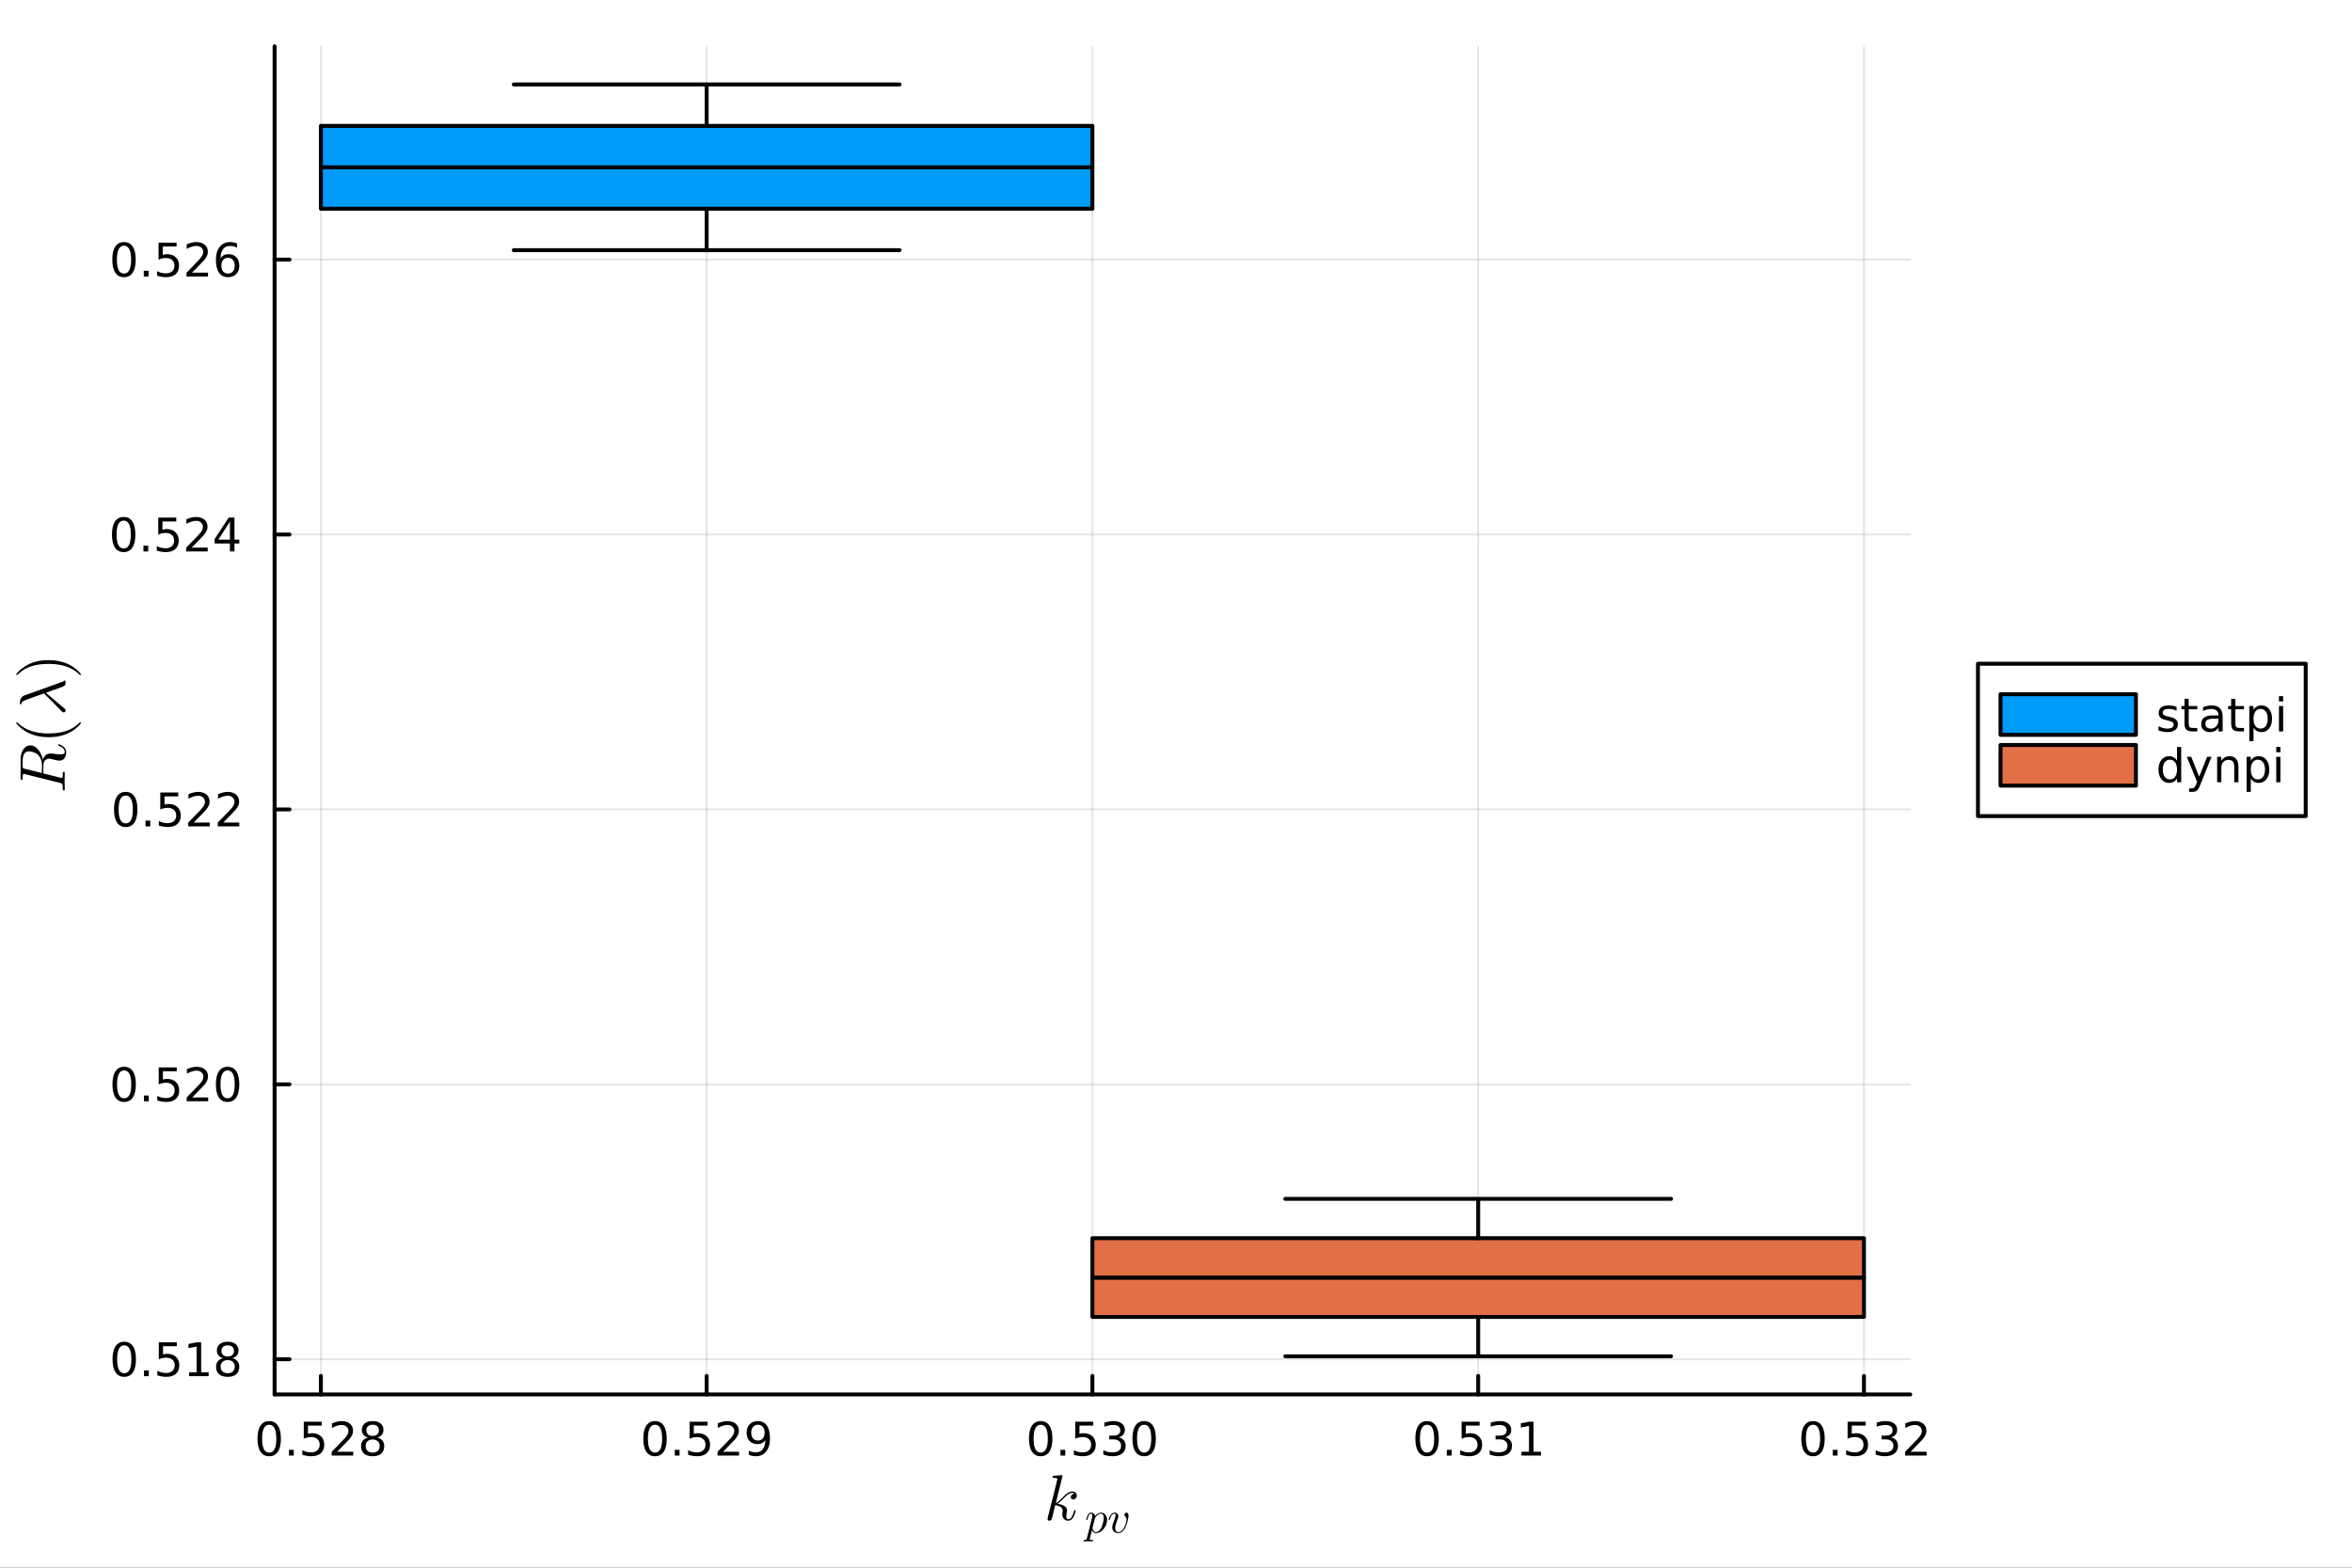 <?xml version="1.0" encoding="utf-8"?>
<svg xmlns="http://www.w3.org/2000/svg" xmlns:xlink="http://www.w3.org/1999/xlink" width="600" height="400" viewBox="0 0 2400 1600">
<rect x="0" y="0" width="2400" height="1600" fill="#333333" stroke="none"/>
<defs>
  <clipPath id="clip390">
    <rect x="0" y="0" width="2400" height="1600"/>
  </clipPath>
</defs>
<path clip-path="url(#clip390)" d="M0 1600 L2400 1600 L2400 0 L0 0  Z" fill="#ffffff" fill-rule="evenodd" fill-opacity="1"/>
<defs>
  <clipPath id="clip391">
    <rect x="480" y="0" width="1681" height="1600"/>
  </clipPath>
</defs>
<path clip-path="url(#clip390)" d="M280.19 1423.18 L1949.24 1423.18 L1949.24 47.244 L280.19 47.244  Z" fill="#ffffff" fill-rule="evenodd" fill-opacity="1"/>
<defs>
  <clipPath id="clip392">
    <rect x="280" y="47" width="1670" height="1377"/>
  </clipPath>
</defs>
<polyline clip-path="url(#clip392)" style="stroke:#000000; stroke-linecap:round; stroke-linejoin:round; stroke-width:2; stroke-opacity:0.1; fill:none" points="327.427,1423.18 327.427,47.244 "/>
<polyline clip-path="url(#clip392)" style="stroke:#000000; stroke-linecap:round; stroke-linejoin:round; stroke-width:2; stroke-opacity:0.1; fill:none" points="721.071,1423.18 721.071,47.244 "/>
<polyline clip-path="url(#clip392)" style="stroke:#000000; stroke-linecap:round; stroke-linejoin:round; stroke-width:2; stroke-opacity:0.1; fill:none" points="1114.71,1423.18 1114.71,47.244 "/>
<polyline clip-path="url(#clip392)" style="stroke:#000000; stroke-linecap:round; stroke-linejoin:round; stroke-width:2; stroke-opacity:0.1; fill:none" points="1508.36,1423.18 1508.36,47.244 "/>
<polyline clip-path="url(#clip392)" style="stroke:#000000; stroke-linecap:round; stroke-linejoin:round; stroke-width:2; stroke-opacity:0.1; fill:none" points="1902,1423.18 1902,47.244 "/>
<polyline clip-path="url(#clip390)" style="stroke:#000000; stroke-linecap:round; stroke-linejoin:round; stroke-width:4; stroke-opacity:1; fill:none" points="280.19,1423.18 1949.24,1423.18 "/>
<polyline clip-path="url(#clip390)" style="stroke:#000000; stroke-linecap:round; stroke-linejoin:round; stroke-width:4; stroke-opacity:1; fill:none" points="327.427,1423.18 327.427,1404.28 "/>
<polyline clip-path="url(#clip390)" style="stroke:#000000; stroke-linecap:round; stroke-linejoin:round; stroke-width:4; stroke-opacity:1; fill:none" points="721.071,1423.18 721.071,1404.28 "/>
<polyline clip-path="url(#clip390)" style="stroke:#000000; stroke-linecap:round; stroke-linejoin:round; stroke-width:4; stroke-opacity:1; fill:none" points="1114.71,1423.18 1114.71,1404.28 "/>
<polyline clip-path="url(#clip390)" style="stroke:#000000; stroke-linecap:round; stroke-linejoin:round; stroke-width:4; stroke-opacity:1; fill:none" points="1508.36,1423.18 1508.36,1404.28 "/>
<polyline clip-path="url(#clip390)" style="stroke:#000000; stroke-linecap:round; stroke-linejoin:round; stroke-width:4; stroke-opacity:1; fill:none" points="1902,1423.18 1902,1404.28 "/>
<path clip-path="url(#clip390)" d="M274.696 1454.1 Q271.085 1454.1 269.256 1457.66 Q267.451 1461.2 267.451 1468.33 Q267.451 1475.44 269.256 1479.01 Q271.085 1482.55 274.696 1482.55 Q278.33 1482.55 280.136 1479.01 Q281.965 1475.44 281.965 1468.33 Q281.965 1461.2 280.136 1457.66 Q278.33 1454.1 274.696 1454.1 M274.696 1450.39 Q280.506 1450.39 283.562 1455 Q286.64 1459.58 286.64 1468.33 Q286.64 1477.06 283.562 1481.67 Q280.506 1486.25 274.696 1486.25 Q268.886 1486.25 265.807 1481.67 Q262.752 1477.06 262.752 1468.33 Q262.752 1459.58 265.807 1455 Q268.886 1450.39 274.696 1450.39 Z" fill="#000000" fill-rule="nonzero" fill-opacity="1" /><path clip-path="url(#clip390)" d="M294.858 1479.7 L299.742 1479.7 L299.742 1485.58 L294.858 1485.58 L294.858 1479.7 Z" fill="#000000" fill-rule="nonzero" fill-opacity="1" /><path clip-path="url(#clip390)" d="M309.974 1451.02 L328.33 1451.02 L328.33 1454.96 L314.256 1454.96 L314.256 1463.43 Q315.275 1463.08 316.293 1462.92 Q317.312 1462.73 318.33 1462.73 Q324.117 1462.73 327.497 1465.9 Q330.876 1469.08 330.876 1474.49 Q330.876 1480.07 327.404 1483.17 Q323.932 1486.25 317.612 1486.25 Q315.437 1486.25 313.168 1485.88 Q310.923 1485.51 308.515 1484.77 L308.515 1480.07 Q310.599 1481.2 312.821 1481.76 Q315.043 1482.32 317.52 1482.32 Q321.524 1482.32 323.862 1480.21 Q326.2 1478.1 326.2 1474.49 Q326.2 1470.88 323.862 1468.77 Q321.524 1466.67 317.52 1466.67 Q315.645 1466.67 313.77 1467.08 Q311.918 1467.5 309.974 1468.38 L309.974 1451.02 Z" fill="#000000" fill-rule="nonzero" fill-opacity="1" /><path clip-path="url(#clip390)" d="M344.117 1481.64 L360.436 1481.64 L360.436 1485.58 L338.492 1485.58 L338.492 1481.64 Q341.154 1478.89 345.737 1474.26 Q350.344 1469.61 351.524 1468.27 Q353.77 1465.74 354.649 1464.01 Q355.552 1462.25 355.552 1460.56 Q355.552 1457.8 353.608 1456.07 Q351.686 1454.33 348.585 1454.33 Q346.385 1454.33 343.932 1455.09 Q341.501 1455.86 338.723 1457.41 L338.723 1452.69 Q341.548 1451.55 344.001 1450.97 Q346.455 1450.39 348.492 1450.39 Q353.862 1450.39 357.057 1453.08 Q360.251 1455.77 360.251 1460.26 Q360.251 1462.39 359.441 1464.31 Q358.654 1466.2 356.547 1468.8 Q355.969 1469.47 352.867 1472.69 Q349.765 1475.88 344.117 1481.64 Z" fill="#000000" fill-rule="nonzero" fill-opacity="1" /><path clip-path="url(#clip390)" d="M380.251 1469.17 Q376.918 1469.17 374.996 1470.95 Q373.098 1472.73 373.098 1475.86 Q373.098 1478.98 374.996 1480.77 Q376.918 1482.55 380.251 1482.55 Q383.584 1482.55 385.506 1480.77 Q387.427 1478.96 387.427 1475.86 Q387.427 1472.73 385.506 1470.95 Q383.607 1469.17 380.251 1469.17 M375.575 1467.18 Q372.566 1466.44 370.876 1464.38 Q369.209 1462.32 369.209 1459.35 Q369.209 1455.21 372.149 1452.8 Q375.112 1450.39 380.251 1450.39 Q385.413 1450.39 388.353 1452.8 Q391.293 1455.21 391.293 1459.35 Q391.293 1462.32 389.603 1464.38 Q387.936 1466.44 384.95 1467.18 Q388.33 1467.96 390.205 1470.26 Q392.103 1472.55 392.103 1475.86 Q392.103 1480.88 389.024 1483.57 Q385.969 1486.25 380.251 1486.25 Q374.533 1486.25 371.455 1483.57 Q368.399 1480.88 368.399 1475.86 Q368.399 1472.55 370.297 1470.26 Q372.196 1467.96 375.575 1467.18 M373.862 1459.79 Q373.862 1462.48 375.529 1463.98 Q377.219 1465.49 380.251 1465.49 Q383.26 1465.49 384.95 1463.98 Q386.663 1462.48 386.663 1459.79 Q386.663 1457.11 384.95 1455.6 Q383.26 1454.1 380.251 1454.1 Q377.219 1454.1 375.529 1455.6 Q373.862 1457.11 373.862 1459.79 Z" fill="#000000" fill-rule="nonzero" fill-opacity="1" /><path clip-path="url(#clip390)" d="M668.386 1454.1 Q664.775 1454.1 662.946 1457.66 Q661.141 1461.2 661.141 1468.33 Q661.141 1475.44 662.946 1479.01 Q664.775 1482.55 668.386 1482.55 Q672.02 1482.55 673.826 1479.01 Q675.654 1475.44 675.654 1468.33 Q675.654 1461.2 673.826 1457.66 Q672.02 1454.1 668.386 1454.1 M668.386 1450.39 Q674.196 1450.39 677.252 1455 Q680.33 1459.58 680.33 1468.33 Q680.33 1477.06 677.252 1481.67 Q674.196 1486.25 668.386 1486.25 Q662.576 1486.25 659.497 1481.67 Q656.441 1477.06 656.441 1468.33 Q656.441 1459.58 659.497 1455 Q662.576 1450.39 668.386 1450.39 Z" fill="#000000" fill-rule="nonzero" fill-opacity="1" /><path clip-path="url(#clip390)" d="M688.548 1479.7 L693.432 1479.7 L693.432 1485.58 L688.548 1485.58 L688.548 1479.7 Z" fill="#000000" fill-rule="nonzero" fill-opacity="1" /><path clip-path="url(#clip390)" d="M703.663 1451.02 L722.02 1451.02 L722.02 1454.96 L707.946 1454.96 L707.946 1463.43 Q708.964 1463.08 709.983 1462.92 Q711.001 1462.73 712.02 1462.73 Q717.807 1462.73 721.186 1465.9 Q724.566 1469.08 724.566 1474.49 Q724.566 1480.07 721.094 1483.17 Q717.622 1486.25 711.302 1486.25 Q709.126 1486.25 706.858 1485.88 Q704.613 1485.51 702.205 1484.77 L702.205 1480.07 Q704.288 1481.2 706.511 1481.76 Q708.733 1482.32 711.21 1482.32 Q715.214 1482.32 717.552 1480.21 Q719.89 1478.1 719.89 1474.49 Q719.89 1470.88 717.552 1468.77 Q715.214 1466.67 711.21 1466.67 Q709.335 1466.67 707.46 1467.08 Q705.608 1467.5 703.663 1468.38 L703.663 1451.02 Z" fill="#000000" fill-rule="nonzero" fill-opacity="1" /><path clip-path="url(#clip390)" d="M737.807 1481.64 L754.126 1481.64 L754.126 1485.58 L732.182 1485.58 L732.182 1481.64 Q734.844 1478.89 739.427 1474.26 Q744.034 1469.61 745.214 1468.27 Q747.46 1465.74 748.339 1464.01 Q749.242 1462.25 749.242 1460.56 Q749.242 1457.8 747.297 1456.07 Q745.376 1454.33 742.274 1454.33 Q740.075 1454.33 737.622 1455.09 Q735.191 1455.86 732.413 1457.41 L732.413 1452.69 Q735.237 1451.55 737.691 1450.97 Q740.145 1450.39 742.182 1450.39 Q747.552 1450.39 750.747 1453.08 Q753.941 1455.77 753.941 1460.26 Q753.941 1462.39 753.131 1464.31 Q752.344 1466.2 750.237 1468.8 Q749.659 1469.47 746.557 1472.69 Q743.455 1475.88 737.807 1481.64 Z" fill="#000000" fill-rule="nonzero" fill-opacity="1" /><path clip-path="url(#clip390)" d="M764.08 1484.86 L764.08 1480.6 Q765.839 1481.44 767.645 1481.88 Q769.45 1482.32 771.186 1482.32 Q775.816 1482.32 778.246 1479.21 Q780.7 1476.09 781.047 1469.75 Q779.705 1471.74 777.645 1472.8 Q775.584 1473.87 773.084 1473.87 Q767.899 1473.87 764.867 1470.74 Q761.858 1467.59 761.858 1462.15 Q761.858 1456.83 765.006 1453.61 Q768.154 1450.39 773.385 1450.39 Q779.381 1450.39 782.529 1455 Q785.7 1459.58 785.7 1468.33 Q785.7 1476.51 781.811 1481.39 Q777.945 1486.25 771.395 1486.25 Q769.635 1486.25 767.83 1485.9 Q766.024 1485.56 764.08 1484.86 M773.385 1470.21 Q776.533 1470.21 778.362 1468.06 Q780.214 1465.9 780.214 1462.15 Q780.214 1458.43 778.362 1456.27 Q776.533 1454.1 773.385 1454.1 Q770.237 1454.1 768.385 1456.27 Q766.557 1458.43 766.557 1462.15 Q766.557 1465.9 768.385 1468.06 Q770.237 1470.21 773.385 1470.21 Z" fill="#000000" fill-rule="nonzero" fill-opacity="1" /><path clip-path="url(#clip390)" d="M1061.94 1454.1 Q1058.33 1454.1 1056.5 1457.66 Q1054.69 1461.2 1054.69 1468.33 Q1054.69 1475.44 1056.5 1479.01 Q1058.33 1482.55 1061.94 1482.55 Q1065.57 1482.55 1067.38 1479.01 Q1069.21 1475.44 1069.21 1468.33 Q1069.21 1461.2 1067.38 1457.66 Q1065.57 1454.1 1061.94 1454.1 M1061.94 1450.39 Q1067.75 1450.39 1070.8 1455 Q1073.88 1459.58 1073.88 1468.33 Q1073.88 1477.06 1070.8 1481.67 Q1067.75 1486.25 1061.94 1486.25 Q1056.13 1486.25 1053.05 1481.67 Q1049.99 1477.06 1049.99 1468.33 Q1049.99 1459.58 1053.05 1455 Q1056.13 1450.39 1061.94 1450.39 Z" fill="#000000" fill-rule="nonzero" fill-opacity="1" /><path clip-path="url(#clip390)" d="M1082.1 1479.7 L1086.98 1479.7 L1086.98 1485.58 L1082.1 1485.58 L1082.1 1479.7 Z" fill="#000000" fill-rule="nonzero" fill-opacity="1" /><path clip-path="url(#clip390)" d="M1097.21 1451.02 L1115.57 1451.02 L1115.57 1454.96 L1101.5 1454.96 L1101.5 1463.43 Q1102.52 1463.08 1103.53 1462.92 Q1104.55 1462.73 1105.57 1462.73 Q1111.36 1462.73 1114.74 1465.9 Q1118.12 1469.08 1118.12 1474.49 Q1118.12 1480.07 1114.64 1483.17 Q1111.17 1486.25 1104.85 1486.25 Q1102.68 1486.25 1100.41 1485.88 Q1098.16 1485.51 1095.76 1484.77 L1095.76 1480.07 Q1097.84 1481.2 1100.06 1481.76 Q1102.28 1482.32 1104.76 1482.32 Q1108.77 1482.32 1111.1 1480.21 Q1113.44 1478.1 1113.44 1474.49 Q1113.44 1470.88 1111.1 1468.77 Q1108.77 1466.67 1104.76 1466.67 Q1102.89 1466.67 1101.01 1467.08 Q1099.16 1467.5 1097.21 1468.38 L1097.21 1451.02 Z" fill="#000000" fill-rule="nonzero" fill-opacity="1" /><path clip-path="url(#clip390)" d="M1141.5 1466.95 Q1144.85 1467.66 1146.73 1469.93 Q1148.63 1472.2 1148.63 1475.53 Q1148.63 1480.65 1145.11 1483.45 Q1141.59 1486.25 1135.11 1486.25 Q1132.93 1486.25 1130.62 1485.81 Q1128.33 1485.39 1125.87 1484.54 L1125.87 1480.02 Q1127.82 1481.16 1130.13 1481.74 Q1132.45 1482.32 1134.97 1482.32 Q1139.37 1482.32 1141.66 1480.58 Q1143.97 1478.84 1143.97 1475.53 Q1143.97 1472.48 1141.82 1470.77 Q1139.69 1469.03 1135.87 1469.03 L1131.84 1469.03 L1131.84 1465.19 L1136.06 1465.19 Q1139.51 1465.19 1141.33 1463.82 Q1143.16 1462.43 1143.16 1459.84 Q1143.16 1457.18 1141.27 1455.77 Q1139.39 1454.33 1135.87 1454.33 Q1133.95 1454.33 1131.75 1454.75 Q1129.55 1455.16 1126.91 1456.04 L1126.91 1451.88 Q1129.58 1451.14 1131.89 1450.77 Q1134.23 1450.39 1136.29 1450.39 Q1141.61 1450.39 1144.71 1452.83 Q1147.82 1455.23 1147.82 1459.35 Q1147.82 1462.22 1146.17 1464.21 Q1144.53 1466.18 1141.5 1466.95 Z" fill="#000000" fill-rule="nonzero" fill-opacity="1" /><path clip-path="url(#clip390)" d="M1167.49 1454.1 Q1163.88 1454.1 1162.05 1457.66 Q1160.25 1461.2 1160.25 1468.33 Q1160.25 1475.44 1162.05 1479.01 Q1163.88 1482.55 1167.49 1482.55 Q1171.13 1482.55 1172.93 1479.01 Q1174.76 1475.44 1174.76 1468.33 Q1174.76 1461.2 1172.93 1457.66 Q1171.13 1454.1 1167.49 1454.1 M1167.49 1450.39 Q1173.3 1450.39 1176.36 1455 Q1179.44 1459.58 1179.44 1468.33 Q1179.44 1477.06 1176.36 1481.67 Q1173.3 1486.25 1167.49 1486.25 Q1161.68 1486.25 1158.6 1481.67 Q1155.55 1477.06 1155.55 1468.33 Q1155.55 1459.58 1158.6 1455 Q1161.68 1450.39 1167.49 1450.39 Z" fill="#000000" fill-rule="nonzero" fill-opacity="1" /><path clip-path="url(#clip390)" d="M1456.19 1454.1 Q1452.58 1454.1 1450.75 1457.66 Q1448.95 1461.2 1448.95 1468.33 Q1448.95 1475.44 1450.75 1479.01 Q1452.58 1482.55 1456.19 1482.55 Q1459.83 1482.55 1461.63 1479.01 Q1463.46 1475.44 1463.46 1468.33 Q1463.46 1461.2 1461.63 1457.66 Q1459.83 1454.1 1456.19 1454.1 M1456.19 1450.39 Q1462 1450.39 1465.06 1455 Q1468.14 1459.58 1468.14 1468.33 Q1468.14 1477.06 1465.06 1481.67 Q1462 1486.25 1456.19 1486.25 Q1450.38 1486.25 1447.3 1481.67 Q1444.25 1477.06 1444.25 1468.33 Q1444.25 1459.58 1447.3 1455 Q1450.38 1450.39 1456.19 1450.39 Z" fill="#000000" fill-rule="nonzero" fill-opacity="1" /><path clip-path="url(#clip390)" d="M1476.36 1479.7 L1481.24 1479.7 L1481.24 1485.58 L1476.36 1485.58 L1476.36 1479.7 Z" fill="#000000" fill-rule="nonzero" fill-opacity="1" /><path clip-path="url(#clip390)" d="M1491.47 1451.02 L1509.83 1451.02 L1509.83 1454.96 L1495.75 1454.96 L1495.75 1463.43 Q1496.77 1463.08 1497.79 1462.92 Q1498.81 1462.73 1499.83 1462.73 Q1505.61 1462.73 1508.99 1465.9 Q1512.37 1469.08 1512.37 1474.49 Q1512.37 1480.07 1508.9 1483.17 Q1505.43 1486.25 1499.11 1486.25 Q1496.93 1486.25 1494.67 1485.88 Q1492.42 1485.51 1490.01 1484.77 L1490.01 1480.07 Q1492.1 1481.2 1494.32 1481.76 Q1496.54 1482.32 1499.02 1482.32 Q1503.02 1482.32 1505.36 1480.21 Q1507.7 1478.1 1507.7 1474.49 Q1507.7 1470.88 1505.36 1468.77 Q1503.02 1466.67 1499.02 1466.67 Q1497.14 1466.67 1495.27 1467.08 Q1493.42 1467.5 1491.47 1468.38 L1491.47 1451.02 Z" fill="#000000" fill-rule="nonzero" fill-opacity="1" /><path clip-path="url(#clip390)" d="M1535.75 1466.95 Q1539.11 1467.66 1540.98 1469.93 Q1542.88 1472.2 1542.88 1475.53 Q1542.88 1480.65 1539.36 1483.45 Q1535.85 1486.25 1529.36 1486.25 Q1527.19 1486.25 1524.87 1485.81 Q1522.58 1485.39 1520.13 1484.54 L1520.13 1480.02 Q1522.07 1481.16 1524.39 1481.74 Q1526.7 1482.32 1529.23 1482.32 Q1533.62 1482.32 1535.92 1480.58 Q1538.23 1478.84 1538.23 1475.53 Q1538.23 1472.48 1536.08 1470.77 Q1533.95 1469.03 1530.13 1469.03 L1526.1 1469.03 L1526.1 1465.19 L1530.31 1465.19 Q1533.76 1465.19 1535.59 1463.82 Q1537.42 1462.43 1537.42 1459.84 Q1537.42 1457.18 1535.52 1455.77 Q1533.65 1454.33 1530.13 1454.33 Q1528.21 1454.33 1526.01 1454.75 Q1523.81 1455.16 1521.17 1456.04 L1521.17 1451.88 Q1523.83 1451.14 1526.15 1450.77 Q1528.49 1450.39 1530.55 1450.39 Q1535.87 1450.39 1538.97 1452.83 Q1542.07 1455.23 1542.07 1459.35 Q1542.07 1462.22 1540.43 1464.21 Q1538.79 1466.18 1535.75 1466.95 Z" fill="#000000" fill-rule="nonzero" fill-opacity="1" /><path clip-path="url(#clip390)" d="M1552.56 1481.64 L1560.2 1481.64 L1560.2 1455.28 L1551.89 1456.95 L1551.89 1452.69 L1560.15 1451.02 L1564.83 1451.02 L1564.83 1481.64 L1572.47 1481.64 L1572.47 1485.58 L1552.56 1485.58 L1552.56 1481.64 Z" fill="#000000" fill-rule="nonzero" fill-opacity="1" /><path clip-path="url(#clip390)" d="M1850.02 1454.1 Q1846.41 1454.1 1844.58 1457.66 Q1842.78 1461.2 1842.78 1468.33 Q1842.78 1475.44 1844.58 1479.01 Q1846.41 1482.55 1850.02 1482.55 Q1853.66 1482.55 1855.46 1479.01 Q1857.29 1475.44 1857.29 1468.33 Q1857.29 1461.2 1855.46 1457.66 Q1853.66 1454.1 1850.02 1454.1 M1850.02 1450.39 Q1855.83 1450.39 1858.89 1455 Q1861.97 1459.58 1861.97 1468.33 Q1861.97 1477.06 1858.89 1481.67 Q1855.83 1486.25 1850.02 1486.25 Q1844.21 1486.25 1841.13 1481.67 Q1838.08 1477.06 1838.08 1468.33 Q1838.08 1459.58 1841.13 1455 Q1844.21 1450.39 1850.02 1450.39 Z" fill="#000000" fill-rule="nonzero" fill-opacity="1" /><path clip-path="url(#clip390)" d="M1870.18 1479.7 L1875.07 1479.7 L1875.07 1485.58 L1870.18 1485.58 L1870.18 1479.7 Z" fill="#000000" fill-rule="nonzero" fill-opacity="1" /><path clip-path="url(#clip390)" d="M1885.3 1451.02 L1903.66 1451.02 L1903.66 1454.96 L1889.58 1454.96 L1889.58 1463.43 Q1890.6 1463.08 1891.62 1462.92 Q1892.64 1462.73 1893.66 1462.73 Q1899.44 1462.73 1902.82 1465.9 Q1906.2 1469.08 1906.2 1474.49 Q1906.2 1480.07 1902.73 1483.17 Q1899.26 1486.25 1892.94 1486.25 Q1890.76 1486.25 1888.49 1485.88 Q1886.25 1485.51 1883.84 1484.77 L1883.84 1480.07 Q1885.93 1481.2 1888.15 1481.76 Q1890.37 1482.32 1892.85 1482.32 Q1896.85 1482.32 1899.19 1480.21 Q1901.53 1478.1 1901.53 1474.49 Q1901.53 1470.88 1899.19 1468.77 Q1896.85 1466.67 1892.85 1466.67 Q1890.97 1466.67 1889.1 1467.08 Q1887.24 1467.5 1885.3 1468.38 L1885.3 1451.02 Z" fill="#000000" fill-rule="nonzero" fill-opacity="1" /><path clip-path="url(#clip390)" d="M1929.58 1466.95 Q1932.94 1467.66 1934.81 1469.93 Q1936.71 1472.2 1936.71 1475.53 Q1936.71 1480.65 1933.19 1483.45 Q1929.67 1486.25 1923.19 1486.25 Q1921.02 1486.25 1918.7 1485.81 Q1916.41 1485.39 1913.96 1484.54 L1913.96 1480.02 Q1915.9 1481.16 1918.22 1481.74 Q1920.53 1482.32 1923.05 1482.32 Q1927.45 1482.32 1929.74 1480.58 Q1932.06 1478.84 1932.06 1475.53 Q1932.06 1472.48 1929.91 1470.77 Q1927.78 1469.03 1923.96 1469.03 L1919.93 1469.03 L1919.93 1465.19 L1924.14 1465.19 Q1927.59 1465.19 1929.42 1463.82 Q1931.25 1462.43 1931.25 1459.84 Q1931.25 1457.18 1929.35 1455.77 Q1927.48 1454.33 1923.96 1454.33 Q1922.04 1454.33 1919.84 1454.75 Q1917.64 1455.16 1915 1456.04 L1915 1451.88 Q1917.66 1451.14 1919.98 1450.77 Q1922.31 1450.39 1924.37 1450.39 Q1929.7 1450.39 1932.8 1452.83 Q1935.9 1455.23 1935.9 1459.35 Q1935.9 1462.22 1934.26 1464.21 Q1932.61 1466.18 1929.58 1466.95 Z" fill="#000000" fill-rule="nonzero" fill-opacity="1" /><path clip-path="url(#clip390)" d="M1949.61 1481.64 L1965.92 1481.64 L1965.92 1485.58 L1943.98 1485.58 L1943.98 1481.64 Q1946.64 1478.89 1951.23 1474.26 Q1955.83 1469.61 1957.01 1468.27 Q1959.26 1465.74 1960.14 1464.01 Q1961.04 1462.25 1961.04 1460.56 Q1961.04 1457.8 1959.1 1456.07 Q1957.17 1454.33 1954.07 1454.33 Q1951.87 1454.33 1949.42 1455.09 Q1946.99 1455.86 1944.21 1457.41 L1944.21 1452.69 Q1947.04 1451.55 1949.49 1450.97 Q1951.94 1450.39 1953.98 1450.39 Q1959.35 1450.39 1962.54 1453.08 Q1965.74 1455.77 1965.74 1460.26 Q1965.74 1462.39 1964.93 1464.31 Q1964.14 1466.2 1962.04 1468.8 Q1961.46 1469.47 1958.36 1472.69 Q1955.25 1475.88 1949.61 1481.64 Z" fill="#000000" fill-rule="nonzero" fill-opacity="1" /><path clip-path="url(#clip390)" d="M1098.78 1526.34 Q1098.78 1528.18 1097.65 1529.27 Q1096.55 1530.37 1095.17 1530.37 Q1093.95 1530.37 1093.3 1529.66 Q1092.66 1528.95 1092.66 1528.05 Q1092.66 1527.66 1092.82 1527.18 Q1092.98 1526.67 1093.33 1526.05 Q1093.72 1525.44 1094.52 1524.99 Q1095.33 1524.54 1096.43 1524.48 Q1096.2 1524.25 1096.14 1524.22 Q1095.65 1523.83 1094.75 1523.7 Q1094.62 1523.64 1094.17 1523.64 Q1091.95 1523.64 1089.69 1525.28 Q1087.47 1526.89 1084.73 1529.95 Q1081.29 1533.53 1079.07 1534.85 Q1088.82 1536.13 1088.82 1541.77 Q1088.82 1542.7 1088.57 1543.83 Q1088.05 1545.96 1088.05 1547.5 Q1088.05 1550.59 1090.14 1550.59 Q1092.17 1550.59 1093.46 1548.53 Q1094.78 1546.47 1095.88 1542.45 Q1096.04 1541.71 1096.2 1541.48 Q1096.36 1541.25 1096.81 1541.25 Q1097.62 1541.25 1097.62 1541.9 Q1096.88 1545.67 1095.23 1548.57 Q1093.14 1552.08 1090.02 1552.08 Q1087.41 1552.08 1085.67 1550.27 Q1083.96 1548.44 1083.96 1545.54 Q1083.96 1544.83 1084.22 1543.22 Q1084.41 1542.58 1084.41 1541.83 Q1084.41 1540.32 1083.57 1539.19 Q1082.74 1538.03 1081.38 1537.45 Q1080.03 1536.87 1078.91 1536.62 Q1077.81 1536.33 1076.75 1536.23 Q1073.53 1549.85 1073.08 1550.69 Q1072.79 1551.27 1072.14 1551.66 Q1071.5 1552.08 1070.82 1552.08 Q1070.18 1552.08 1069.53 1551.63 Q1068.92 1551.21 1068.92 1550.21 Q1068.92 1549.69 1069.18 1548.76 L1078.74 1510.76 L1078.94 1509.47 Q1078.94 1509.08 1078.78 1508.89 Q1078.65 1508.66 1077.87 1508.5 Q1077.13 1508.34 1075.65 1508.34 Q1075.04 1508.34 1074.75 1508.31 Q1074.49 1508.28 1074.27 1508.12 Q1074.04 1507.92 1074.04 1507.54 Q1074.04 1506.99 1074.27 1506.7 Q1074.53 1506.38 1074.72 1506.31 Q1074.91 1506.25 1075.3 1506.21 Q1075.85 1506.18 1077.68 1506.02 Q1079.52 1505.83 1081.1 1505.7 Q1082.67 1505.57 1083.35 1505.57 Q1083.74 1505.57 1083.93 1505.76 Q1084.15 1505.93 1084.19 1506.12 L1084.22 1506.28 L1077.36 1534.11 Q1080.19 1532.98 1084.67 1527.99 Q1089.86 1522.19 1094.3 1522.19 Q1096.39 1522.19 1097.58 1523.48 Q1098.78 1524.73 1098.78 1526.34 Z" fill="#000000" fill-rule="nonzero" fill-opacity="1" /><path clip-path="url(#clip390)" d="M1129.65 1551.17 Q1129.65 1554.46 1127.98 1557.64 Q1126.33 1560.82 1123.74 1562.78 Q1121.15 1564.72 1118.51 1564.72 Q1116.93 1564.72 1115.87 1563.86 Q1114.83 1562.98 1114.27 1561.74 Q1113.84 1563.27 1112.92 1566.95 Q1111.99 1570.62 1111.99 1570.98 Q1111.99 1571.19 1112.04 1571.28 Q1112.08 1571.37 1112.29 1571.48 Q1112.49 1571.61 1112.99 1571.66 Q1113.48 1571.73 1114.32 1571.73 Q1114.74 1571.73 1114.9 1571.73 Q1115.08 1571.75 1115.24 1571.86 Q1115.42 1571.97 1115.42 1572.22 Q1115.42 1573.15 1114.59 1573.15 Q1113.84 1573.15 1112.31 1573.08 Q1110.78 1573.01 1110.01 1573.01 Q1109.36 1573.01 1108.05 1573.08 Q1106.74 1573.15 1106.13 1573.15 Q1105.52 1573.15 1105.52 1572.61 Q1105.52 1572.29 1105.61 1572.09 Q1105.68 1571.91 1105.86 1571.82 Q1106.04 1571.75 1106.2 1571.73 Q1106.34 1571.73 1106.61 1571.73 Q1107.64 1571.73 1108.09 1571.55 Q1108.54 1571.39 1108.7 1571.05 Q1108.88 1570.73 1109.09 1569.83 L1114.27 1549.27 Q1114.59 1547.9 1114.59 1546.93 Q1114.59 1545.71 1114.2 1545.26 Q1113.82 1544.81 1113.14 1544.81 Q1111.97 1544.81 1111.2 1546.21 Q1110.44 1547.6 1109.78 1550.31 Q1109.58 1551.05 1109.45 1551.21 Q1109.33 1551.37 1109 1551.37 Q1108.43 1551.35 1108.43 1550.9 Q1108.43 1550.78 1108.61 1550.06 Q1108.79 1549.32 1109.13 1548.24 Q1109.49 1547.13 1109.87 1546.43 Q1110.1 1545.96 1110.3 1545.64 Q1110.51 1545.33 1110.91 1544.83 Q1111.34 1544.34 1111.95 1544.07 Q1112.56 1543.79 1113.3 1543.79 Q1114.74 1543.79 1115.94 1544.65 Q1117.13 1545.51 1117.45 1547.24 Q1118.73 1545.73 1120.31 1544.76 Q1121.89 1543.79 1123.49 1543.79 Q1126.15 1543.79 1127.89 1545.87 Q1129.65 1547.92 1129.65 1551.17 M1126.31 1549.14 Q1126.31 1547.09 1125.52 1545.96 Q1124.75 1544.81 1123.36 1544.81 Q1121.62 1544.81 1119.61 1546.57 Q1117.63 1548.24 1117.22 1549.79 L1114.95 1558.83 L1114.81 1559.58 Q1114.81 1559.71 1114.88 1560.12 Q1114.97 1560.5 1115.22 1561.13 Q1115.49 1561.76 1115.85 1562.33 Q1116.23 1562.87 1116.91 1563.27 Q1117.61 1563.68 1118.46 1563.68 Q1119.84 1563.68 1121.33 1562.46 Q1122.84 1561.24 1123.96 1558.94 Q1124.66 1557.46 1125.48 1554.26 Q1126.31 1551.03 1126.31 1549.14 Z" fill="#000000" fill-rule="nonzero" fill-opacity="1" /><path clip-path="url(#clip390)" d="M1151.56 1547.02 Q1151.56 1547.6 1151.4 1548.75 Q1151.25 1549.9 1150.86 1551.57 Q1150.48 1553.24 1149.92 1555 Q1149.37 1556.76 1148.52 1558.52 Q1147.66 1560.25 1146.65 1561.63 Q1145.63 1563 1144.21 1563.86 Q1142.79 1564.72 1141.19 1564.72 Q1140.45 1564.72 1139.73 1564.6 Q1139 1564.49 1138.1 1564.13 Q1137.2 1563.77 1136.55 1563.18 Q1135.89 1562.57 1135.44 1561.49 Q1134.99 1560.41 1134.99 1558.99 Q1134.99 1557.52 1135.53 1555.56 Q1136.1 1553.58 1137.63 1549.52 Q1138.42 1547.42 1138.42 1546.27 Q1138.42 1545.76 1138.31 1545.44 Q1138.19 1545.1 1137.97 1544.99 Q1137.74 1544.85 1137.61 1544.83 Q1137.49 1544.81 1137.27 1544.81 Q1136.03 1544.81 1134.77 1546.09 Q1133.5 1547.38 1132.6 1550.54 Q1132.42 1551.1 1132.31 1551.23 Q1132.2 1551.37 1131.86 1551.37 Q1131.29 1551.35 1131.29 1550.9 Q1131.29 1550.76 1131.45 1550.24 Q1131.61 1549.7 1131.9 1548.89 Q1132.2 1548.06 1132.71 1547.2 Q1133.23 1546.32 1133.86 1545.55 Q1134.52 1544.79 1135.44 1544.29 Q1136.37 1543.79 1137.4 1543.79 Q1139.09 1543.79 1140.13 1544.9 Q1141.19 1545.98 1141.19 1547.58 Q1141.19 1548.46 1140.63 1549.88 Q1139.68 1552.45 1139.25 1553.69 Q1138.82 1554.93 1138.37 1556.69 Q1137.95 1558.45 1137.95 1559.67 Q1137.95 1561.51 1138.8 1562.6 Q1139.66 1563.68 1141.37 1563.68 Q1142.9 1563.68 1144.28 1562.57 Q1145.68 1561.45 1146.6 1559.85 Q1147.53 1558.22 1148.23 1556.42 Q1148.92 1554.59 1149.24 1553.22 Q1149.58 1551.82 1149.58 1551.17 Q1149.58 1548.89 1148.02 1547.4 Q1147.59 1546.97 1147.44 1546.7 Q1147.28 1546.43 1147.28 1546 Q1147.28 1545.22 1147.98 1544.52 Q1148.7 1543.79 1149.53 1543.79 Q1150.3 1543.79 1150.93 1544.56 Q1151.56 1545.33 1151.56 1547.02 Z" fill="#000000" fill-rule="nonzero" fill-opacity="1" /><polyline clip-path="url(#clip392)" style="stroke:#000000; stroke-linecap:round; stroke-linejoin:round; stroke-width:2; stroke-opacity:0.1; fill:none" points="280.19,1387.28 1949.24,1387.28 "/>
<polyline clip-path="url(#clip392)" style="stroke:#000000; stroke-linecap:round; stroke-linejoin:round; stroke-width:2; stroke-opacity:0.1; fill:none" points="280.19,1106.7 1949.24,1106.7 "/>
<polyline clip-path="url(#clip392)" style="stroke:#000000; stroke-linecap:round; stroke-linejoin:round; stroke-width:2; stroke-opacity:0.1; fill:none" points="280.19,826.117 1949.24,826.117 "/>
<polyline clip-path="url(#clip392)" style="stroke:#000000; stroke-linecap:round; stroke-linejoin:round; stroke-width:2; stroke-opacity:0.1; fill:none" points="280.19,545.537 1949.24,545.537 "/>
<polyline clip-path="url(#clip392)" style="stroke:#000000; stroke-linecap:round; stroke-linejoin:round; stroke-width:2; stroke-opacity:0.1; fill:none" points="280.19,264.957 1949.24,264.957 "/>
<polyline clip-path="url(#clip390)" style="stroke:#000000; stroke-linecap:round; stroke-linejoin:round; stroke-width:4; stroke-opacity:1; fill:none" points="280.19,1423.18 280.19,47.244 "/>
<polyline clip-path="url(#clip390)" style="stroke:#000000; stroke-linecap:round; stroke-linejoin:round; stroke-width:4; stroke-opacity:1; fill:none" points="280.19,1387.28 295.408,1387.28 "/>
<polyline clip-path="url(#clip390)" style="stroke:#000000; stroke-linecap:round; stroke-linejoin:round; stroke-width:4; stroke-opacity:1; fill:none" points="280.19,1106.7 295.408,1106.7 "/>
<polyline clip-path="url(#clip390)" style="stroke:#000000; stroke-linecap:round; stroke-linejoin:round; stroke-width:4; stroke-opacity:1; fill:none" points="280.19,826.117 295.408,826.117 "/>
<polyline clip-path="url(#clip390)" style="stroke:#000000; stroke-linecap:round; stroke-linejoin:round; stroke-width:4; stroke-opacity:1; fill:none" points="280.19,545.537 295.408,545.537 "/>
<polyline clip-path="url(#clip390)" style="stroke:#000000; stroke-linecap:round; stroke-linejoin:round; stroke-width:4; stroke-opacity:1; fill:none" points="280.19,264.957 295.408,264.957 "/>
<path clip-path="url(#clip390)" d="M126.783 1373.08 Q123.172 1373.08 121.343 1376.64 Q119.538 1380.18 119.538 1387.31 Q119.538 1394.42 121.343 1397.98 Q123.172 1401.52 126.783 1401.52 Q130.417 1401.52 132.223 1397.98 Q134.052 1394.42 134.052 1387.31 Q134.052 1380.18 132.223 1376.64 Q130.417 1373.08 126.783 1373.08 M126.783 1369.37 Q132.593 1369.37 135.649 1373.98 Q138.728 1378.56 138.728 1387.31 Q138.728 1396.04 135.649 1400.64 Q132.593 1405.23 126.783 1405.23 Q120.973 1405.23 117.894 1400.64 Q114.839 1396.04 114.839 1387.31 Q114.839 1378.56 117.894 1373.98 Q120.973 1369.37 126.783 1369.37 Z" fill="#000000" fill-rule="nonzero" fill-opacity="1" /><path clip-path="url(#clip390)" d="M146.945 1398.68 L151.829 1398.68 L151.829 1404.56 L146.945 1404.56 L146.945 1398.68 Z" fill="#000000" fill-rule="nonzero" fill-opacity="1" /><path clip-path="url(#clip390)" d="M162.061 1370 L180.417 1370 L180.417 1373.93 L166.343 1373.93 L166.343 1382.4 Q167.362 1382.06 168.38 1381.9 Q169.399 1381.71 170.417 1381.71 Q176.204 1381.71 179.584 1384.88 Q182.963 1388.05 182.963 1393.47 Q182.963 1399.05 179.491 1402.15 Q176.019 1405.23 169.7 1405.23 Q167.524 1405.23 165.255 1404.86 Q163.01 1404.49 160.603 1403.75 L160.603 1399.05 Q162.686 1400.18 164.908 1400.74 Q167.13 1401.29 169.607 1401.29 Q173.612 1401.29 175.95 1399.19 Q178.288 1397.08 178.288 1393.47 Q178.288 1389.86 175.95 1387.75 Q173.612 1385.65 169.607 1385.65 Q167.732 1385.65 165.857 1386.06 Q164.005 1386.48 162.061 1387.36 L162.061 1370 Z" fill="#000000" fill-rule="nonzero" fill-opacity="1" /><path clip-path="url(#clip390)" d="M192.987 1400.62 L200.625 1400.62 L200.625 1374.26 L192.315 1375.92 L192.315 1371.66 L200.579 1370 L205.255 1370 L205.255 1400.62 L212.894 1400.62 L212.894 1404.56 L192.987 1404.56 L192.987 1400.62 Z" fill="#000000" fill-rule="nonzero" fill-opacity="1" /><path clip-path="url(#clip390)" d="M232.338 1388.14 Q229.005 1388.14 227.084 1389.93 Q225.185 1391.71 225.185 1394.83 Q225.185 1397.96 227.084 1399.74 Q229.005 1401.52 232.338 1401.52 Q235.672 1401.52 237.593 1399.74 Q239.514 1397.94 239.514 1394.83 Q239.514 1391.71 237.593 1389.93 Q235.695 1388.14 232.338 1388.14 M227.662 1386.15 Q224.653 1385.41 222.963 1383.35 Q221.297 1381.29 221.297 1378.33 Q221.297 1374.19 224.236 1371.78 Q227.199 1369.37 232.338 1369.37 Q237.5 1369.37 240.44 1371.78 Q243.38 1374.19 243.38 1378.33 Q243.38 1381.29 241.69 1383.35 Q240.023 1385.41 237.037 1386.15 Q240.417 1386.94 242.292 1389.23 Q244.19 1391.52 244.19 1394.83 Q244.19 1399.86 241.111 1402.54 Q238.056 1405.23 232.338 1405.23 Q226.621 1405.23 223.542 1402.54 Q220.486 1399.86 220.486 1394.83 Q220.486 1391.52 222.385 1389.23 Q224.283 1386.94 227.662 1386.15 M225.949 1378.77 Q225.949 1381.46 227.616 1382.96 Q229.306 1384.46 232.338 1384.46 Q235.347 1384.46 237.037 1382.96 Q238.75 1381.46 238.75 1378.77 Q238.75 1376.08 237.037 1374.58 Q235.347 1373.08 232.338 1373.08 Q229.306 1373.08 227.616 1374.58 Q225.949 1376.08 225.949 1378.77 Z" fill="#000000" fill-rule="nonzero" fill-opacity="1" /><path clip-path="url(#clip390)" d="M126.691 1092.5 Q123.08 1092.5 121.251 1096.06 Q119.445 1099.6 119.445 1106.73 Q119.445 1113.84 121.251 1117.4 Q123.08 1120.94 126.691 1120.94 Q130.325 1120.94 132.13 1117.4 Q133.959 1113.84 133.959 1106.73 Q133.959 1099.6 132.13 1096.06 Q130.325 1092.5 126.691 1092.5 M126.691 1088.79 Q132.501 1088.79 135.556 1093.4 Q138.635 1097.98 138.635 1106.73 Q138.635 1115.46 135.556 1120.06 Q132.501 1124.65 126.691 1124.65 Q120.88 1124.65 117.802 1120.06 Q114.746 1115.46 114.746 1106.73 Q114.746 1097.98 117.802 1093.4 Q120.88 1088.79 126.691 1088.79 Z" fill="#000000" fill-rule="nonzero" fill-opacity="1" /><path clip-path="url(#clip390)" d="M146.853 1118.1 L151.737 1118.1 L151.737 1123.98 L146.853 1123.98 L146.853 1118.1 Z" fill="#000000" fill-rule="nonzero" fill-opacity="1" /><path clip-path="url(#clip390)" d="M161.968 1089.42 L180.325 1089.42 L180.325 1093.35 L166.251 1093.35 L166.251 1101.82 Q167.269 1101.48 168.288 1101.31 Q169.306 1101.13 170.325 1101.13 Q176.112 1101.13 179.491 1104.3 Q182.871 1107.47 182.871 1112.89 Q182.871 1118.47 179.399 1121.57 Q175.926 1124.65 169.607 1124.65 Q167.431 1124.65 165.163 1124.28 Q162.917 1123.91 160.51 1123.17 L160.51 1118.47 Q162.593 1119.6 164.815 1120.16 Q167.038 1120.71 169.514 1120.71 Q173.519 1120.71 175.857 1118.61 Q178.195 1116.5 178.195 1112.89 Q178.195 1109.28 175.857 1107.17 Q173.519 1105.06 169.514 1105.06 Q167.64 1105.06 165.765 1105.48 Q163.913 1105.9 161.968 1106.78 L161.968 1089.42 Z" fill="#000000" fill-rule="nonzero" fill-opacity="1" /><path clip-path="url(#clip390)" d="M196.112 1120.04 L212.431 1120.04 L212.431 1123.98 L190.487 1123.98 L190.487 1120.04 Q193.149 1117.29 197.732 1112.66 Q202.338 1108 203.519 1106.66 Q205.764 1104.14 206.644 1102.4 Q207.547 1100.64 207.547 1098.95 Q207.547 1096.2 205.602 1094.46 Q203.681 1092.73 200.579 1092.73 Q198.38 1092.73 195.926 1093.49 Q193.496 1094.25 190.718 1095.81 L190.718 1091.08 Q193.542 1089.95 195.996 1089.37 Q198.45 1088.79 200.487 1088.79 Q205.857 1088.79 209.051 1091.48 Q212.246 1094.16 212.246 1098.65 Q212.246 1100.78 211.436 1102.7 Q210.649 1104.6 208.542 1107.19 Q207.963 1107.87 204.862 1111.08 Q201.76 1114.28 196.112 1120.04 Z" fill="#000000" fill-rule="nonzero" fill-opacity="1" /><path clip-path="url(#clip390)" d="M232.246 1092.5 Q228.635 1092.5 226.806 1096.06 Q225 1099.6 225 1106.73 Q225 1113.84 226.806 1117.4 Q228.635 1120.94 232.246 1120.94 Q235.88 1120.94 237.685 1117.4 Q239.514 1113.84 239.514 1106.73 Q239.514 1099.6 237.685 1096.06 Q235.88 1092.5 232.246 1092.5 M232.246 1088.79 Q238.056 1088.79 241.111 1093.4 Q244.19 1097.98 244.19 1106.73 Q244.19 1115.46 241.111 1120.06 Q238.056 1124.65 232.246 1124.65 Q226.435 1124.65 223.357 1120.06 Q220.301 1115.46 220.301 1106.73 Q220.301 1097.98 223.357 1093.4 Q226.435 1088.79 232.246 1088.79 Z" fill="#000000" fill-rule="nonzero" fill-opacity="1" /><path clip-path="url(#clip390)" d="M128.288 811.915 Q124.677 811.915 122.848 815.48 Q121.043 819.022 121.043 826.151 Q121.043 833.258 122.848 836.823 Q124.677 840.364 128.288 840.364 Q131.922 840.364 133.728 836.823 Q135.556 833.258 135.556 826.151 Q135.556 819.022 133.728 815.48 Q131.922 811.915 128.288 811.915 M128.288 808.212 Q134.098 808.212 137.154 812.818 Q140.232 817.402 140.232 826.151 Q140.232 834.878 137.154 839.485 Q134.098 844.068 128.288 844.068 Q122.478 844.068 119.399 839.485 Q116.343 834.878 116.343 826.151 Q116.343 817.402 119.399 812.818 Q122.478 808.212 128.288 808.212 Z" fill="#000000" fill-rule="nonzero" fill-opacity="1" /><path clip-path="url(#clip390)" d="M148.45 837.517 L153.334 837.517 L153.334 843.397 L148.45 843.397 L148.45 837.517 Z" fill="#000000" fill-rule="nonzero" fill-opacity="1" /><path clip-path="url(#clip390)" d="M163.565 808.837 L181.922 808.837 L181.922 812.772 L167.848 812.772 L167.848 821.244 Q168.866 820.897 169.885 820.735 Q170.903 820.55 171.922 820.55 Q177.709 820.55 181.089 823.721 Q184.468 826.892 184.468 832.309 Q184.468 837.888 180.996 840.989 Q177.524 844.068 171.204 844.068 Q169.028 844.068 166.76 843.698 Q164.515 843.327 162.107 842.587 L162.107 837.888 Q164.19 839.022 166.413 839.577 Q168.635 840.133 171.112 840.133 Q175.116 840.133 177.454 838.026 Q179.792 835.92 179.792 832.309 Q179.792 828.698 177.454 826.591 Q175.116 824.485 171.112 824.485 Q169.237 824.485 167.362 824.902 Q165.51 825.318 163.565 826.198 L163.565 808.837 Z" fill="#000000" fill-rule="nonzero" fill-opacity="1" /><path clip-path="url(#clip390)" d="M197.709 839.462 L214.028 839.462 L214.028 843.397 L192.084 843.397 L192.084 839.462 Q194.746 836.707 199.329 832.077 Q203.936 827.425 205.116 826.082 Q207.362 823.559 208.241 821.823 Q209.144 820.064 209.144 818.374 Q209.144 815.619 207.199 813.883 Q205.278 812.147 202.176 812.147 Q199.977 812.147 197.524 812.911 Q195.093 813.675 192.315 815.226 L192.315 810.503 Q195.139 809.369 197.593 808.79 Q200.047 808.212 202.084 808.212 Q207.454 808.212 210.649 810.897 Q213.843 813.582 213.843 818.073 Q213.843 820.202 213.033 822.124 Q212.246 824.022 210.139 826.614 Q209.561 827.286 206.459 830.503 Q203.357 833.698 197.709 839.462 Z" fill="#000000" fill-rule="nonzero" fill-opacity="1" /><path clip-path="url(#clip390)" d="M227.871 839.462 L244.19 839.462 L244.19 843.397 L222.246 843.397 L222.246 839.462 Q224.908 836.707 229.491 832.077 Q234.097 827.425 235.278 826.082 Q237.523 823.559 238.403 821.823 Q239.306 820.064 239.306 818.374 Q239.306 815.619 237.361 813.883 Q235.44 812.147 232.338 812.147 Q230.139 812.147 227.685 812.911 Q225.255 813.675 222.477 815.226 L222.477 810.503 Q225.301 809.369 227.755 808.79 Q230.209 808.212 232.246 808.212 Q237.616 808.212 240.81 810.897 Q244.005 813.582 244.005 818.073 Q244.005 820.202 243.195 822.124 Q242.408 824.022 240.301 826.614 Q239.722 827.286 236.621 830.503 Q233.519 833.698 227.871 839.462 Z" fill="#000000" fill-rule="nonzero" fill-opacity="1" /><path clip-path="url(#clip390)" d="M126.205 531.335 Q122.593 531.335 120.765 534.9 Q118.959 538.442 118.959 545.571 Q118.959 552.678 120.765 556.243 Q122.593 559.784 126.205 559.784 Q129.839 559.784 131.644 556.243 Q133.473 552.678 133.473 545.571 Q133.473 538.442 131.644 534.9 Q129.839 531.335 126.205 531.335 M126.205 527.632 Q132.015 527.632 135.07 532.238 Q138.149 536.821 138.149 545.571 Q138.149 554.298 135.07 558.905 Q132.015 563.488 126.205 563.488 Q120.394 563.488 117.316 558.905 Q114.26 554.298 114.26 545.571 Q114.26 536.821 117.316 532.238 Q120.394 527.632 126.205 527.632 Z" fill="#000000" fill-rule="nonzero" fill-opacity="1" /><path clip-path="url(#clip390)" d="M146.366 556.937 L151.251 556.937 L151.251 562.817 L146.366 562.817 L146.366 556.937 Z" fill="#000000" fill-rule="nonzero" fill-opacity="1" /><path clip-path="url(#clip390)" d="M161.482 528.257 L179.839 528.257 L179.839 532.192 L165.765 532.192 L165.765 540.664 Q166.783 540.317 167.802 540.155 Q168.82 539.97 169.839 539.97 Q175.626 539.97 179.005 543.141 Q182.385 546.312 182.385 551.729 Q182.385 557.307 178.913 560.409 Q175.44 563.488 169.121 563.488 Q166.945 563.488 164.677 563.118 Q162.431 562.747 160.024 562.007 L160.024 557.307 Q162.107 558.442 164.329 558.997 Q166.552 559.553 169.028 559.553 Q173.033 559.553 175.371 557.446 Q177.709 555.34 177.709 551.729 Q177.709 548.118 175.371 546.011 Q173.033 543.905 169.028 543.905 Q167.153 543.905 165.278 544.321 Q163.427 544.738 161.482 545.618 L161.482 528.257 Z" fill="#000000" fill-rule="nonzero" fill-opacity="1" /><path clip-path="url(#clip390)" d="M195.625 558.882 L211.945 558.882 L211.945 562.817 L190 562.817 L190 558.882 Q192.663 556.127 197.246 551.497 Q201.852 546.845 203.033 545.502 Q205.278 542.979 206.158 541.243 Q207.061 539.483 207.061 537.794 Q207.061 535.039 205.116 533.303 Q203.195 531.567 200.093 531.567 Q197.894 531.567 195.44 532.331 Q193.01 533.095 190.232 534.646 L190.232 529.923 Q193.056 528.789 195.51 528.21 Q197.963 527.632 200 527.632 Q205.371 527.632 208.565 530.317 Q211.76 533.002 211.76 537.493 Q211.76 539.622 210.949 541.544 Q210.162 543.442 208.056 546.034 Q207.477 546.706 204.375 549.923 Q201.274 553.118 195.625 558.882 Z" fill="#000000" fill-rule="nonzero" fill-opacity="1" /><path clip-path="url(#clip390)" d="M234.607 532.331 L222.801 550.78 L234.607 550.78 L234.607 532.331 M233.38 528.257 L239.259 528.257 L239.259 550.78 L244.19 550.78 L244.19 554.669 L239.259 554.669 L239.259 562.817 L234.607 562.817 L234.607 554.669 L219.005 554.669 L219.005 550.155 L233.38 528.257 Z" fill="#000000" fill-rule="nonzero" fill-opacity="1" /><path clip-path="url(#clip390)" d="M126.529 250.755 Q122.918 250.755 121.089 254.32 Q119.283 257.862 119.283 264.991 Q119.283 272.098 121.089 275.663 Q122.918 279.204 126.529 279.204 Q130.163 279.204 131.968 275.663 Q133.797 272.098 133.797 264.991 Q133.797 257.862 131.968 254.32 Q130.163 250.755 126.529 250.755 M126.529 247.052 Q132.339 247.052 135.394 251.658 Q138.473 256.241 138.473 264.991 Q138.473 273.718 135.394 278.325 Q132.339 282.908 126.529 282.908 Q120.718 282.908 117.64 278.325 Q114.584 273.718 114.584 264.991 Q114.584 256.241 117.64 251.658 Q120.718 247.052 126.529 247.052 Z" fill="#000000" fill-rule="nonzero" fill-opacity="1" /><path clip-path="url(#clip390)" d="M146.691 276.357 L151.575 276.357 L151.575 282.237 L146.691 282.237 L146.691 276.357 Z" fill="#000000" fill-rule="nonzero" fill-opacity="1" /><path clip-path="url(#clip390)" d="M161.806 247.677 L180.163 247.677 L180.163 251.612 L166.089 251.612 L166.089 260.084 Q167.107 259.737 168.126 259.575 Q169.144 259.39 170.163 259.39 Q175.95 259.39 179.329 262.561 Q182.709 265.732 182.709 271.149 Q182.709 276.727 179.237 279.829 Q175.764 282.908 169.445 282.908 Q167.269 282.908 165.001 282.538 Q162.755 282.167 160.348 281.426 L160.348 276.727 Q162.431 277.862 164.653 278.417 Q166.876 278.973 169.352 278.973 Q173.357 278.973 175.695 276.866 Q178.033 274.76 178.033 271.149 Q178.033 267.538 175.695 265.431 Q173.357 263.325 169.352 263.325 Q167.477 263.325 165.602 263.741 Q163.751 264.158 161.806 265.038 L161.806 247.677 Z" fill="#000000" fill-rule="nonzero" fill-opacity="1" /><path clip-path="url(#clip390)" d="M195.95 278.301 L212.269 278.301 L212.269 282.237 L190.325 282.237 L190.325 278.301 Q192.987 275.547 197.57 270.917 Q202.176 266.264 203.357 264.922 Q205.602 262.399 206.482 260.663 Q207.385 258.903 207.385 257.214 Q207.385 254.459 205.44 252.723 Q203.519 250.987 200.417 250.987 Q198.218 250.987 195.764 251.751 Q193.334 252.515 190.556 254.065 L190.556 249.343 Q193.38 248.209 195.834 247.63 Q198.287 247.052 200.325 247.052 Q205.695 247.052 208.889 249.737 Q212.084 252.422 212.084 256.913 Q212.084 259.042 211.274 260.964 Q210.486 262.862 208.38 265.454 Q207.801 266.126 204.699 269.343 Q201.598 272.538 195.95 278.301 Z" fill="#000000" fill-rule="nonzero" fill-opacity="1" /><path clip-path="url(#clip390)" d="M232.662 263.093 Q229.514 263.093 227.662 265.246 Q225.834 267.399 225.834 271.149 Q225.834 274.876 227.662 277.051 Q229.514 279.204 232.662 279.204 Q235.81 279.204 237.639 277.051 Q239.491 274.876 239.491 271.149 Q239.491 267.399 237.639 265.246 Q235.81 263.093 232.662 263.093 M241.945 248.44 L241.945 252.7 Q240.185 251.866 238.38 251.427 Q236.597 250.987 234.838 250.987 Q230.209 250.987 227.755 254.112 Q225.324 257.237 224.977 263.556 Q226.343 261.542 228.403 260.477 Q230.463 259.39 232.94 259.39 Q238.148 259.39 241.158 262.561 Q244.19 265.709 244.19 271.149 Q244.19 276.473 241.042 279.69 Q237.894 282.908 232.662 282.908 Q226.667 282.908 223.496 278.325 Q220.324 273.718 220.324 264.991 Q220.324 256.797 224.213 251.936 Q228.102 247.052 234.653 247.052 Q236.412 247.052 238.195 247.399 Q240 247.746 241.945 248.44 Z" fill="#000000" fill-rule="nonzero" fill-opacity="1" /><path clip-path="url(#clip390)" d="M29.595 766.825 Q28.532 766.825 27.663 767.115 Q26.761 767.372 26.149 767.791 Q25.505 768.178 25.022 768.918 Q24.506 769.659 24.184 770.271 Q23.862 770.883 23.669 771.913 Q23.444 772.944 23.347 773.62 Q23.218 774.297 23.154 775.456 Q23.089 776.615 23.089 777.195 Q23.089 777.743 23.089 778.838 Q23.089 782.284 23.154 782.863 Q23.282 783.733 23.798 784.055 Q24.281 784.377 25.601 784.699 L42.799 788.983 L42.799 781.607 Q42.799 777.582 41.672 774.812 Q40.545 772.042 38.967 770.464 Q37.228 768.725 34.426 767.791 Q31.624 766.825 29.595 766.825 M59.965 759.643 Q60.319 759.643 61.124 759.933 Q61.929 760.19 63.057 760.835 Q64.152 761.479 65.15 762.348 Q66.148 763.218 66.825 764.603 Q67.533 765.988 67.533 767.566 Q67.533 767.952 67.501 768.339 Q67.501 768.725 67.34 769.691 Q67.211 770.625 66.954 771.398 Q66.728 772.171 66.181 773.137 Q65.665 774.103 64.957 774.78 Q64.216 775.424 63.057 775.875 Q61.865 776.326 60.416 776.326 Q59.128 776.326 54.812 775.263 Q51.141 774.329 50.239 774.329 Q49.24 774.329 48.306 774.651 Q47.373 774.941 46.406 775.682 Q45.44 776.39 44.86 777.904 Q44.248 779.417 44.248 781.543 L44.248 789.369 L61.736 793.749 Q61.769 793.749 62.219 793.846 Q62.638 793.942 62.864 793.942 Q63.282 793.942 63.54 793.685 Q63.797 793.395 63.926 792.686 Q64.023 791.978 64.055 791.43 Q64.055 790.85 64.055 789.659 Q64.055 788.177 64.313 787.92 Q64.474 787.791 64.764 787.791 Q65.215 787.791 65.537 787.92 Q65.826 788.016 65.923 788.274 Q66.02 788.499 66.052 788.66 Q66.084 788.822 66.084 789.111 L65.891 797.485 L66.084 805.794 Q66.084 806.728 65.343 806.728 Q64.699 806.728 64.442 806.503 Q64.152 806.277 64.12 805.987 Q64.055 805.697 64.055 804.957 Q64.055 803.346 63.959 802.38 Q63.862 801.414 63.733 800.802 Q63.572 800.158 63.121 799.836 Q62.67 799.482 62.284 799.321 Q61.865 799.16 60.931 798.934 L25.505 790.11 Q24.442 789.852 24.281 789.852 Q23.669 789.852 23.508 790.239 Q23.315 790.593 23.218 791.623 L23.089 794.135 Q23.089 794.908 23.057 795.23 Q23.025 795.52 22.864 795.746 Q22.703 795.971 22.349 795.971 Q21.447 795.971 21.253 795.585 Q21.028 795.198 21.028 794.071 L21.028 775.263 Q21.028 768.854 23.83 764.796 Q26.632 760.706 30.915 760.706 Q32.848 760.706 34.651 761.575 Q36.455 762.445 37.872 763.894 Q39.289 765.311 40.48 767.211 Q41.64 769.112 42.445 771.14 Q43.218 773.137 43.669 775.198 Q43.991 774.297 44.474 773.459 Q44.957 772.59 45.859 771.495 Q46.761 770.368 48.21 769.691 Q49.659 769.015 51.43 769.015 Q52.687 769.015 54.554 769.273 Q59.868 769.917 62.058 769.917 Q64.152 769.917 65.118 769.369 Q66.084 768.822 66.084 767.276 Q66.084 765.762 64.731 764.087 Q63.347 762.38 60.094 761.285 Q59.16 761.028 59.16 760.416 Q59.16 760.384 59.16 760.352 Q59.16 760.287 59.224 760.158 Q59.257 760.029 59.353 759.933 Q59.417 759.804 59.578 759.74 Q59.739 759.643 59.965 759.643 Z" fill="#000000" fill-rule="nonzero" fill-opacity="1" /><path clip-path="url(#clip390)" d="M49.595 752.406 Q38.452 752.406 29.466 748.251 Q25.698 746.48 22.542 744 Q19.386 741.52 18.001 739.878 Q16.616 738.235 16.616 737.784 Q16.616 737.14 17.26 737.108 Q17.582 737.108 18.387 737.977 Q29.208 748.605 49.595 748.573 Q70.045 748.573 80.448 738.235 Q81.575 737.108 81.929 737.108 Q82.573 737.108 82.573 737.784 Q82.573 738.235 81.253 739.813 Q79.933 741.391 76.905 743.839 Q73.878 746.287 70.174 748.058 Q61.189 752.406 49.595 752.406 Z" fill="#000000" fill-rule="nonzero" fill-opacity="1" /><path clip-path="url(#clip390)" d="M66.148 694.454 Q66.76 694.454 66.825 695.162 L66.825 696.612 Q66.825 698.093 66.599 698.737 Q66.374 699.381 65.343 700.122 Q64.699 700.573 61.704 701.7 Q58.677 702.795 54.103 704.405 Q49.53 705.983 46.825 707.046 L65.569 722.924 Q66.954 724.019 66.954 725.114 Q66.954 725.919 66.406 726.499 Q65.859 727.078 65.021 727.078 Q64.409 727.078 64.055 726.853 Q63.701 726.595 62.992 725.919 L44.925 707.69 L26.986 714.099 Q23.669 715.323 22.832 716.032 Q21.994 716.708 21.704 718.383 Q21.543 718.995 21.028 718.995 Q20.32 718.995 20.32 717.803 Q20.32 711.426 24.989 709.752 L62.509 696.289 Q64.667 695.549 65.569 694.776 Q65.987 694.454 66.148 694.454 Z" fill="#000000" fill-rule="nonzero" fill-opacity="1" /><path clip-path="url(#clip390)" d="M81.929 689.023 Q81.607 689.023 80.802 688.186 Q69.981 677.558 49.595 677.558 Q29.144 677.558 18.806 687.767 Q17.614 689.023 17.26 689.023 Q16.616 689.023 16.616 688.379 Q16.616 687.928 17.936 686.35 Q19.257 684.74 22.284 682.325 Q25.311 679.877 29.015 678.073 Q38.001 673.726 49.595 673.726 Q60.738 673.726 69.723 677.88 Q73.491 679.651 76.648 682.131 Q79.804 684.611 81.189 686.254 Q82.573 687.896 82.573 688.379 Q82.573 689.023 81.929 689.023 Z" fill="#000000" fill-rule="nonzero" fill-opacity="1" /><path clip-path="url(#clip392)" d="M721.071 255.319 L524.249 255.319 L917.893 255.319 L721.071 255.319 L721.071 213.036 L721.071 255.319  Z" fill="#009af9" fill-rule="evenodd" fill-opacity="1"/>
<polyline clip-path="url(#clip392)" style="stroke:#000000; stroke-linecap:round; stroke-linejoin:round; stroke-width:4; stroke-opacity:1; fill:none" points="721.071,255.319 524.249,255.319 917.893,255.319 721.071,255.319 721.071,213.036 721.071,255.319 "/>
<path clip-path="url(#clip392)" d="M1114.71 213.036 L1114.71 170.752 L327.427 170.752 L327.427 213.036 L1114.71 213.036 L1114.71 170.752 L1114.71 213.036  Z" fill="#009af9" fill-rule="evenodd" fill-opacity="1"/>
<polyline clip-path="url(#clip392)" style="stroke:#000000; stroke-linecap:round; stroke-linejoin:round; stroke-width:4; stroke-opacity:1; fill:none" points="1114.71,213.036 1114.71,170.752 327.427,170.752 327.427,213.036 1114.71,213.036 1114.71,170.752 1114.71,213.036 "/>
<path clip-path="url(#clip392)" d="M1114.71 128.469 L327.427 128.469 L327.427 170.752 L1114.71 170.752 L1114.71 128.469 L721.071 128.469 L1114.71 128.469  Z" fill="#009af9" fill-rule="evenodd" fill-opacity="1"/>
<polyline clip-path="url(#clip392)" style="stroke:#000000; stroke-linecap:round; stroke-linejoin:round; stroke-width:4; stroke-opacity:1; fill:none" points="1114.71,128.469 327.427,128.469 327.427,170.752 1114.71,170.752 1114.71,128.469 721.071,128.469 1114.71,128.469 "/>
<path clip-path="url(#clip392)" d="M721.071 86.186 L524.249 86.186 L917.893 86.186 L721.071 86.186 L721.071 128.469 L721.071 86.186  Z" fill="#009af9" fill-rule="evenodd" fill-opacity="1"/>
<polyline clip-path="url(#clip392)" style="stroke:#000000; stroke-linecap:round; stroke-linejoin:round; stroke-width:4; stroke-opacity:1; fill:none" points="721.071,86.186 524.249,86.186 917.893,86.186 721.071,86.186 721.071,128.469 721.071,86.186 "/>
<polyline clip-path="url(#clip392)" style="stroke:#009af9; stroke-linecap:round; stroke-linejoin:round; stroke-width:0; stroke-opacity:1; fill:none" points="721.071,255.319 524.249,255.319 917.893,255.319 721.071,255.319 721.071,213.036 "/>
<polyline clip-path="url(#clip392)" style="stroke:#009af9; stroke-linecap:round; stroke-linejoin:round; stroke-width:0; stroke-opacity:1; fill:none" points="1114.71,213.036 1114.71,170.752 327.427,170.752 327.427,213.036 1114.71,213.036 1114.71,170.752 "/>
<polyline clip-path="url(#clip392)" style="stroke:#009af9; stroke-linecap:round; stroke-linejoin:round; stroke-width:0; stroke-opacity:1; fill:none" points="1114.71,128.469 327.427,128.469 327.427,170.752 1114.71,170.752 1114.71,128.469 721.071,128.469 "/>
<polyline clip-path="url(#clip392)" style="stroke:#009af9; stroke-linecap:round; stroke-linejoin:round; stroke-width:0; stroke-opacity:1; fill:none" points="721.071,86.186 524.249,86.186 917.893,86.186 721.071,86.186 721.071,128.469 "/>
<path clip-path="url(#clip392)" d="M1508.36 1384.24 L1311.54 1384.24 L1705.18 1384.24 L1508.36 1384.24 L1508.36 1344.07 L1508.36 1384.24  Z" fill="#e26f46" fill-rule="evenodd" fill-opacity="1"/>
<polyline clip-path="url(#clip392)" style="stroke:#000000; stroke-linecap:round; stroke-linejoin:round; stroke-width:4; stroke-opacity:1; fill:none" points="1508.36,1384.24 1311.54,1384.24 1705.18,1384.24 1508.36,1384.24 1508.36,1344.07 1508.36,1384.24 "/>
<path clip-path="url(#clip392)" d="M1902 1344.07 L1902 1303.89 L1114.71 1303.89 L1114.71 1344.07 L1902 1344.07 L1902 1303.89 L1902 1344.07  Z" fill="#e26f46" fill-rule="evenodd" fill-opacity="1"/>
<polyline clip-path="url(#clip392)" style="stroke:#000000; stroke-linecap:round; stroke-linejoin:round; stroke-width:4; stroke-opacity:1; fill:none" points="1902,1344.07 1902,1303.89 1114.71,1303.89 1114.71,1344.07 1902,1344.07 1902,1303.89 1902,1344.07 "/>
<path clip-path="url(#clip392)" d="M1902 1263.72 L1114.71 1263.72 L1114.71 1303.89 L1902 1303.89 L1902 1263.72 L1508.36 1263.72 L1902 1263.72  Z" fill="#e26f46" fill-rule="evenodd" fill-opacity="1"/>
<polyline clip-path="url(#clip392)" style="stroke:#000000; stroke-linecap:round; stroke-linejoin:round; stroke-width:4; stroke-opacity:1; fill:none" points="1902,1263.72 1114.71,1263.72 1114.71,1303.89 1902,1303.89 1902,1263.72 1508.36,1263.72 1902,1263.72 "/>
<path clip-path="url(#clip392)" d="M1508.36 1223.55 L1311.54 1223.55 L1705.18 1223.55 L1508.36 1223.55 L1508.36 1263.72 L1508.36 1223.55  Z" fill="#e26f46" fill-rule="evenodd" fill-opacity="1"/>
<polyline clip-path="url(#clip392)" style="stroke:#000000; stroke-linecap:round; stroke-linejoin:round; stroke-width:4; stroke-opacity:1; fill:none" points="1508.36,1223.55 1311.54,1223.55 1705.18,1223.55 1508.36,1223.55 1508.36,1263.72 1508.36,1223.55 "/>
<polyline clip-path="url(#clip392)" style="stroke:#e26f46; stroke-linecap:round; stroke-linejoin:round; stroke-width:0; stroke-opacity:1; fill:none" points="1508.36,1384.24 1311.54,1384.24 1705.18,1384.24 1508.36,1384.24 1508.36,1344.07 "/>
<polyline clip-path="url(#clip392)" style="stroke:#e26f46; stroke-linecap:round; stroke-linejoin:round; stroke-width:0; stroke-opacity:1; fill:none" points="1902,1344.07 1902,1303.89 1114.71,1303.89 1114.71,1344.07 1902,1344.07 1902,1303.89 "/>
<polyline clip-path="url(#clip392)" style="stroke:#e26f46; stroke-linecap:round; stroke-linejoin:round; stroke-width:0; stroke-opacity:1; fill:none" points="1902,1263.72 1114.71,1263.72 1114.71,1303.89 1902,1303.89 1902,1263.72 1508.36,1263.72 "/>
<polyline clip-path="url(#clip392)" style="stroke:#e26f46; stroke-linecap:round; stroke-linejoin:round; stroke-width:0; stroke-opacity:1; fill:none" points="1508.36,1223.55 1311.54,1223.55 1705.18,1223.55 1508.36,1223.55 1508.36,1263.72 "/>
<path clip-path="url(#clip390)" d="M2018.32 832.916 L2352.76 832.916 L2352.76 677.396 L2018.32 677.396  Z" fill="#ffffff" fill-rule="evenodd" fill-opacity="1"/>
<polyline clip-path="url(#clip390)" style="stroke:#000000; stroke-linecap:round; stroke-linejoin:round; stroke-width:4; stroke-opacity:1; fill:none" points="2018.32,832.916 2352.76,832.916 2352.76,677.396 2018.32,677.396 2018.32,832.916 "/>
<path clip-path="url(#clip390)" d="M2041.35 749.972 L2179.52 749.972 L2179.52 708.5 L2041.35 708.5 L2041.35 749.972  Z" fill="#009af9" fill-rule="evenodd" fill-opacity="1"/>
<polyline clip-path="url(#clip390)" style="stroke:#000000; stroke-linecap:round; stroke-linejoin:round; stroke-width:4; stroke-opacity:1; fill:none" points="2041.35,749.972 2179.52,749.972 2179.52,708.5 2041.35,708.5 2041.35,749.972 "/>
<path clip-path="url(#clip390)" d="M2220.98 721.355 L2220.98 725.382 Q2219.17 724.456 2217.23 723.993 Q2215.28 723.531 2213.2 723.531 Q2210.03 723.531 2208.43 724.503 Q2206.86 725.475 2206.86 727.419 Q2206.86 728.901 2207.99 729.757 Q2209.13 730.591 2212.55 731.355 L2214.01 731.679 Q2218.55 732.651 2220.45 734.433 Q2222.37 736.192 2222.37 739.364 Q2222.37 742.975 2219.5 745.081 Q2216.65 747.188 2211.65 747.188 Q2209.57 747.188 2207.3 746.771 Q2205.05 746.378 2202.55 745.567 L2202.55 741.169 Q2204.91 742.396 2207.2 743.021 Q2209.5 743.623 2211.74 743.623 Q2214.75 743.623 2216.37 742.604 Q2217.99 741.563 2217.99 739.688 Q2217.99 737.952 2216.81 737.026 Q2215.65 736.1 2211.7 735.243 L2210.21 734.896 Q2206.26 734.063 2204.5 732.35 Q2202.74 730.614 2202.74 727.605 Q2202.74 723.947 2205.33 721.956 Q2207.92 719.966 2212.69 719.966 Q2215.05 719.966 2217.14 720.313 Q2219.22 720.66 2220.98 721.355 Z" fill="#000000" fill-rule="nonzero" fill-opacity="1" /><path clip-path="url(#clip390)" d="M2233.36 713.23 L2233.36 720.591 L2242.14 720.591 L2242.14 723.901 L2233.36 723.901 L2233.36 737.975 Q2233.36 741.146 2234.22 742.049 Q2235.1 742.952 2237.76 742.952 L2242.14 742.952 L2242.14 746.516 L2237.76 746.516 Q2232.83 746.516 2230.95 744.688 Q2229.08 742.836 2229.08 737.975 L2229.08 723.901 L2225.95 723.901 L2225.95 720.591 L2229.08 720.591 L2229.08 713.23 L2233.36 713.23 Z" fill="#000000" fill-rule="nonzero" fill-opacity="1" /><path clip-path="url(#clip390)" d="M2259.52 733.484 Q2254.36 733.484 2252.37 734.665 Q2250.38 735.845 2250.38 738.692 Q2250.38 740.961 2251.86 742.304 Q2253.36 743.623 2255.93 743.623 Q2259.47 743.623 2261.6 741.123 Q2263.76 738.6 2263.76 734.433 L2263.76 733.484 L2259.52 733.484 M2268.01 731.725 L2268.01 746.516 L2263.76 746.516 L2263.76 742.581 Q2262.3 744.942 2260.12 746.077 Q2257.95 747.188 2254.8 747.188 Q2250.82 747.188 2248.45 744.966 Q2246.12 742.72 2246.12 738.97 Q2246.12 734.595 2249.03 732.373 Q2251.97 730.151 2257.78 730.151 L2263.76 730.151 L2263.76 729.734 Q2263.76 726.794 2261.81 725.197 Q2259.89 723.577 2256.39 723.577 Q2254.17 723.577 2252.07 724.109 Q2249.96 724.642 2248.01 725.706 L2248.01 721.771 Q2250.35 720.868 2252.55 720.429 Q2254.75 719.966 2256.83 719.966 Q2262.46 719.966 2265.24 722.882 Q2268.01 725.799 2268.01 731.725 Z" fill="#000000" fill-rule="nonzero" fill-opacity="1" /><path clip-path="url(#clip390)" d="M2281 713.23 L2281 720.591 L2289.77 720.591 L2289.77 723.901 L2281 723.901 L2281 737.975 Q2281 741.146 2281.86 742.049 Q2282.74 742.952 2285.4 742.952 L2289.77 742.952 L2289.77 746.516 L2285.4 746.516 Q2280.47 746.516 2278.59 744.688 Q2276.72 742.836 2276.72 737.975 L2276.72 723.901 L2273.59 723.901 L2273.59 720.591 L2276.72 720.591 L2276.72 713.23 L2281 713.23 Z" fill="#000000" fill-rule="nonzero" fill-opacity="1" /><path clip-path="url(#clip390)" d="M2299.5 742.628 L2299.5 756.378 L2295.21 756.378 L2295.21 720.591 L2299.5 720.591 L2299.5 724.526 Q2300.84 722.211 2302.88 721.1 Q2304.94 719.966 2307.78 719.966 Q2312.51 719.966 2315.45 723.716 Q2318.41 727.466 2318.41 733.577 Q2318.41 739.688 2315.45 743.438 Q2312.51 747.188 2307.78 747.188 Q2304.94 747.188 2302.88 746.077 Q2300.84 744.942 2299.5 742.628 M2313.99 733.577 Q2313.99 728.878 2312.04 726.216 Q2310.12 723.531 2306.74 723.531 Q2303.36 723.531 2301.42 726.216 Q2299.5 728.878 2299.5 733.577 Q2299.5 738.276 2301.42 740.961 Q2303.36 743.623 2306.74 743.623 Q2310.12 743.623 2312.04 740.961 Q2313.99 738.276 2313.99 733.577 Z" fill="#000000" fill-rule="nonzero" fill-opacity="1" /><path clip-path="url(#clip390)" d="M2325.47 720.591 L2329.73 720.591 L2329.73 746.516 L2325.47 746.516 L2325.47 720.591 M2325.47 710.498 L2329.73 710.498 L2329.73 715.892 L2325.47 715.892 L2325.47 710.498 Z" fill="#000000" fill-rule="nonzero" fill-opacity="1" /><path clip-path="url(#clip390)" d="M2041.35 801.812 L2179.52 801.812 L2179.52 760.34 L2041.35 760.34 L2041.35 801.812  Z" fill="#e26f46" fill-rule="evenodd" fill-opacity="1"/>
<polyline clip-path="url(#clip390)" style="stroke:#000000; stroke-linecap:round; stroke-linejoin:round; stroke-width:4; stroke-opacity:1; fill:none" points="2041.35,801.812 2179.52,801.812 2179.52,760.34 2041.35,760.34 2041.35,801.812 "/>
<path clip-path="url(#clip390)" d="M2221.46 776.366 L2221.46 762.338 L2225.72 762.338 L2225.72 798.356 L2221.46 798.356 L2221.46 794.468 Q2220.12 796.782 2218.06 797.917 Q2216.02 799.028 2213.15 799.028 Q2208.45 799.028 2205.49 795.278 Q2202.55 791.528 2202.55 785.417 Q2202.55 779.306 2205.49 775.556 Q2208.45 771.806 2213.15 771.806 Q2216.02 771.806 2218.06 772.94 Q2220.12 774.051 2221.46 776.366 M2206.95 785.417 Q2206.95 790.116 2208.87 792.801 Q2210.82 795.463 2214.2 795.463 Q2217.58 795.463 2219.52 792.801 Q2221.46 790.116 2221.46 785.417 Q2221.46 780.718 2219.52 778.056 Q2217.58 775.371 2214.2 775.371 Q2210.82 775.371 2208.87 778.056 Q2206.95 780.718 2206.95 785.417 Z" fill="#000000" fill-rule="nonzero" fill-opacity="1" /><path clip-path="url(#clip390)" d="M2245.28 800.764 Q2243.48 805.393 2241.76 806.806 Q2240.05 808.218 2237.18 808.218 L2233.78 808.218 L2233.78 804.653 L2236.28 804.653 Q2238.04 804.653 2239.01 803.819 Q2239.98 802.986 2241.16 799.884 L2241.93 797.94 L2231.44 772.431 L2235.95 772.431 L2244.06 792.708 L2252.16 772.431 L2256.67 772.431 L2245.28 800.764 Z" fill="#000000" fill-rule="nonzero" fill-opacity="1" /><path clip-path="url(#clip390)" d="M2284.1 782.708 L2284.1 798.356 L2279.84 798.356 L2279.84 782.847 Q2279.84 779.167 2278.41 777.338 Q2276.97 775.509 2274.1 775.509 Q2270.65 775.509 2268.66 777.708 Q2266.67 779.908 2266.67 783.704 L2266.67 798.356 L2262.39 798.356 L2262.39 772.431 L2266.67 772.431 L2266.67 776.458 Q2268.2 774.121 2270.26 772.963 Q2272.34 771.806 2275.05 771.806 Q2279.52 771.806 2281.81 774.583 Q2284.1 777.338 2284.1 782.708 Z" fill="#000000" fill-rule="nonzero" fill-opacity="1" /><path clip-path="url(#clip390)" d="M2296.72 794.468 L2296.72 808.218 L2292.44 808.218 L2292.44 772.431 L2296.72 772.431 L2296.72 776.366 Q2298.06 774.051 2300.1 772.94 Q2302.16 771.806 2305.01 771.806 Q2309.73 771.806 2312.67 775.556 Q2315.63 779.306 2315.63 785.417 Q2315.63 791.528 2312.67 795.278 Q2309.73 799.028 2305.01 799.028 Q2302.16 799.028 2300.1 797.917 Q2298.06 796.782 2296.72 794.468 M2311.21 785.417 Q2311.21 780.718 2309.26 778.056 Q2307.34 775.371 2303.96 775.371 Q2300.58 775.371 2298.64 778.056 Q2296.72 780.718 2296.72 785.417 Q2296.72 790.116 2298.64 792.801 Q2300.58 795.463 2303.96 795.463 Q2307.34 795.463 2309.26 792.801 Q2311.21 790.116 2311.21 785.417 Z" fill="#000000" fill-rule="nonzero" fill-opacity="1" /><path clip-path="url(#clip390)" d="M2322.69 772.431 L2326.95 772.431 L2326.95 798.356 L2322.69 798.356 L2322.69 772.431 M2322.69 762.338 L2326.95 762.338 L2326.95 767.732 L2322.69 767.732 L2322.69 762.338 Z" fill="#000000" fill-rule="nonzero" fill-opacity="1" /></svg>
